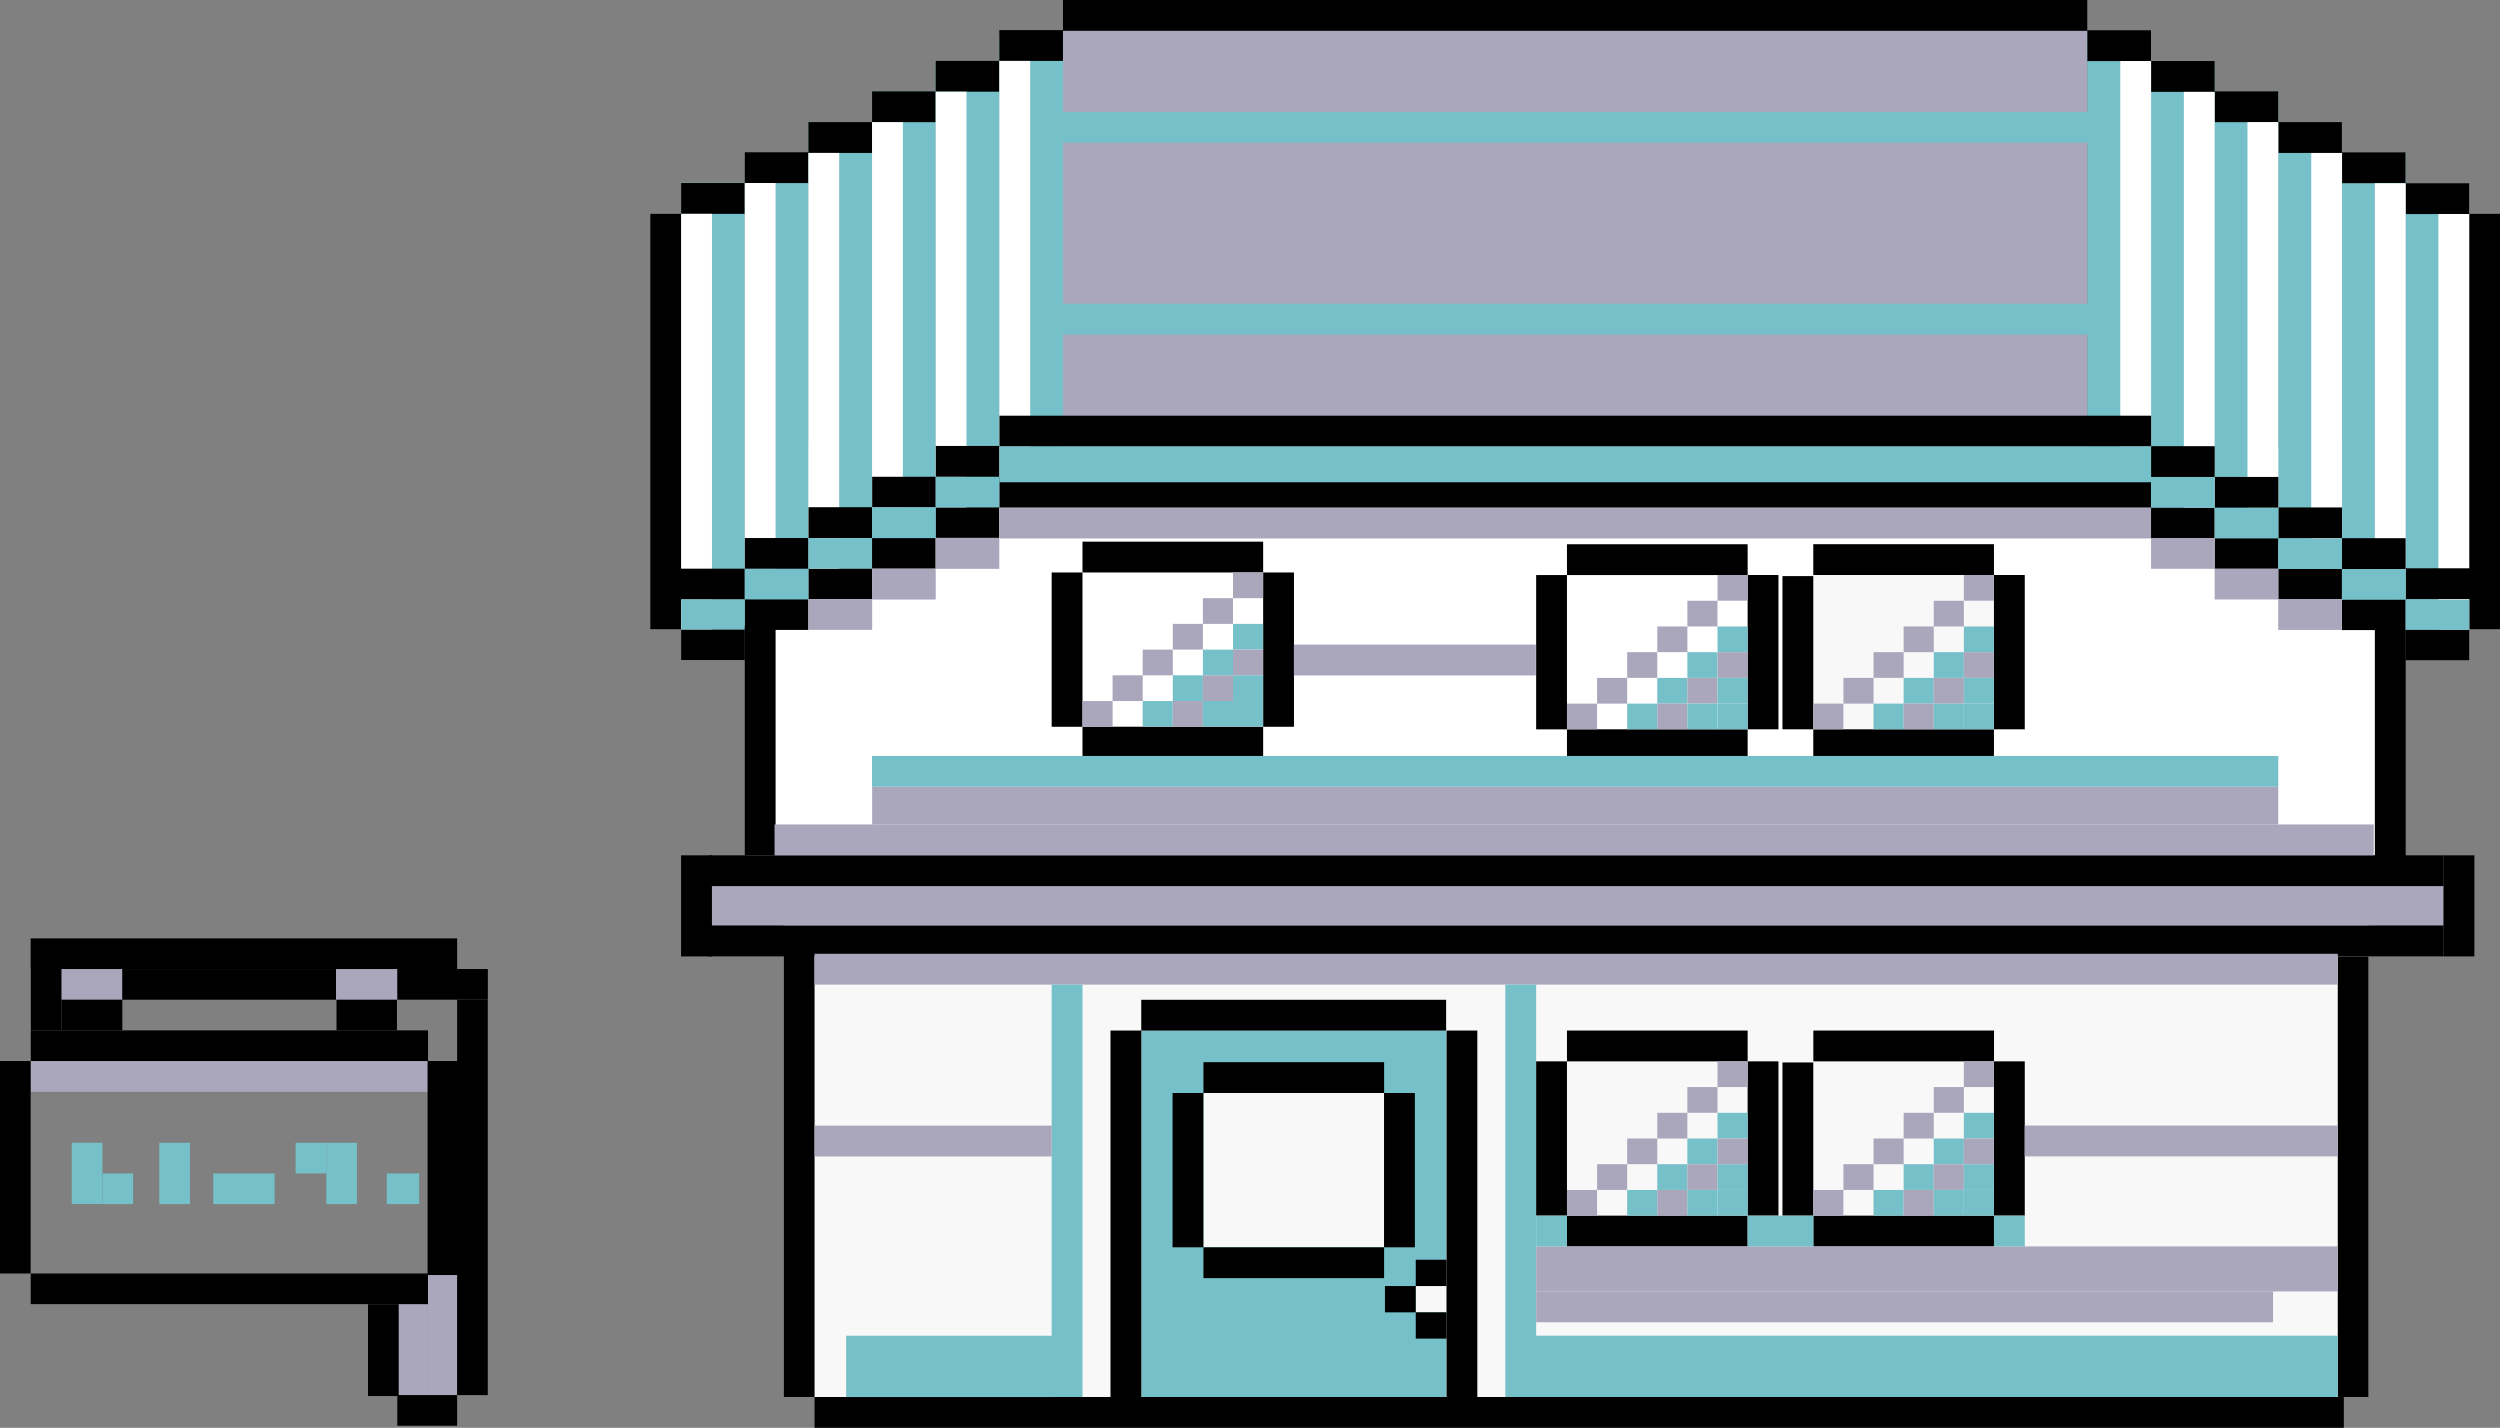 <svg id="Layer_1" data-name="Layer 1" xmlns="http://www.w3.org/2000/svg" viewBox="0 0 454.3 259.46"><rect x="0" y="0" width="454.3" height="259.46" fill="#808080" stroke="none"/><defs><style>.cls-1{fill:#f8f8f8;}.cls-2{fill:#aaa6bc;}.cls-3{fill:#fff;}.cls-4{fill:#75c0c9;}</style></defs><rect class="cls-1" x="142.43" y="165.82" width="288" height="88.04"/><rect class="cls-2" x="128.81" y="155.42" width="315.23" height="12.78"/><rect class="cls-3" x="136.46" y="81.14" width="299.56" height="74.28"/><rect class="cls-2" x="193.16" width="186.15" height="81.14"/><rect class="cls-4" x="181.62" y="6.51" width="11.56" height="81.14"/><rect class="cls-4" x="170.03" y="11.07" width="11.56" height="81.14"/><rect class="cls-4" x="158.47" y="16.6" width="11.56" height="81.14"/><rect class="cls-4" x="146.9" y="22.23" width="11.56" height="81.14"/><rect class="cls-4" x="135.36" y="27.78" width="11.56" height="81.14"/><rect class="cls-4" x="123.78" y="33.2" width="11.56" height="81.14"/><rect class="cls-4" x="379.32" y="6.51" width="11.56" height="81.14"/><rect class="cls-4" x="390.88" y="11.13" width="11.56" height="81.14"/><rect class="cls-4" x="402.45" y="16.66" width="11.56" height="81.14"/><rect class="cls-4" x="414" y="22.26" width="11.56" height="81.14"/><rect class="cls-4" x="425.59" y="27.8" width="11.56" height="81.14"/><rect class="cls-4" x="437.14" y="33.36" width="11.56" height="81.14"/><rect class="cls-3" x="196.71" y="104.03" width="32.83" height="28.04"/><rect class="cls-1" x="329.51" y="104.49" width="32.83" height="28.04"/><rect x="229.54" y="104.03" width="5.6" height="28.04"/><rect x="210.32" y="118.45" width="5.6" height="32.83" transform="translate(347.99 -78.26) rotate(90)"/><rect x="210.32" y="84.82" width="5.6" height="32.83" transform="translate(111.89 314.35) rotate(-90)"/><rect x="191.11" y="104.03" width="5.6" height="28.04" transform="translate(387.82 236.1) rotate(180)"/><rect class="cls-3" x="284.75" y="104.49" width="32.83" height="28.04"/><rect x="317.58" y="104.49" width="5.6" height="28.04"/><rect x="298.36" y="118.92" width="5.6" height="32.83" transform="translate(436.5 -165.83) rotate(90)"/><rect x="298.36" y="85.28" width="5.6" height="32.83" transform="translate(199.47 402.86) rotate(-90)"/><rect x="279.15" y="104.49" width="5.6" height="28.04" transform="translate(563.9 237.03) rotate(180)"/><rect x="362.34" y="104.49" width="5.6" height="28.04"/><rect x="343.13" y="118.92" width="5.6" height="32.83" transform="translate(481.26 -210.6) rotate(90)"/><rect x="343.13" y="85.28" width="5.6" height="32.83" transform="translate(244.23 447.62) rotate(-90)"/><rect x="323.92" y="104.7" width="5.6" height="27.84" transform="translate(653.43 237.23) rotate(180)"/><rect x="283.44" y="-15.17" width="5.6" height="209.28" transform="translate(196.77 375.71) rotate(-90)"/><rect x="173.02" y="89.16" width="5.6" height="11.56" transform="translate(80.87 270.76) rotate(-90)"/><rect x="161.45" y="94.76" width="5.6" height="11.56" transform="translate(63.71 264.79) rotate(-90)"/><rect x="149.89" y="100.29" width="5.6" height="11.56" transform="translate(46.62 258.76) rotate(-90)"/><rect x="138.32" y="105.88" width="5.6" height="11.56" transform="translate(29.46 252.79) rotate(-90)"/><rect x="126.76" y="111.36" width="5.6" height="11.56" transform="translate(12.42 246.7) rotate(-90)"/><rect x="393.87" y="89.19" width="5.6" height="11.56" transform="translate(301.69 491.64) rotate(-90)"/><rect x="405.43" y="94.79" width="5.6" height="11.56" transform="translate(307.66 508.8) rotate(-90)"/><rect x="417" y="100.32" width="5.6" height="11.56" transform="translate(313.69 525.9) rotate(-90)"/><rect x="428.56" y="105.92" width="5.6" height="11.56" transform="translate(319.66 543.06) rotate(-90)"/><rect x="440.12" y="111.39" width="5.6" height="11.56" transform="translate(325.75 560.09) rotate(-90)"/><rect x="283.44" y="-90.28" width="5.6" height="186.15" transform="translate(283.44 289.04) rotate(-90)"/><rect x="184.58" y="2.49" width="5.6" height="11.56" transform="translate(179.11 195.65) rotate(-90)"/><rect x="173.02" y="8.08" width="5.6" height="11.56" transform="translate(161.95 189.68) rotate(-90)"/><rect x="161.45" y="13.62" width="5.6" height="11.56" transform="translate(144.85 183.65) rotate(-90)"/><rect x="149.89" y="19.21" width="5.6" height="11.56" transform="translate(127.69 177.68) rotate(-90)"/><rect x="138.32" y="24.68" width="5.6" height="11.56" transform="translate(110.66 171.59) rotate(-90)"/><rect x="126.76" y="30.28" width="5.6" height="11.56" transform="translate(93.5 165.62) rotate(-90)"/><rect x="393.87" y="8.11" width="5.6" height="11.56" transform="translate(382.77 410.56) rotate(-90)"/><rect x="405.43" y="13.61" width="5.6" height="11.56" transform="translate(388.83 427.63) rotate(-90)"/><rect x="417" y="19.21" width="5.6" height="11.56" transform="translate(394.8 444.79) rotate(-90)"/><rect x="428.56" y="24.71" width="5.6" height="11.56" transform="translate(400.86 461.85) rotate(-90)"/><rect x="440.12" y="30.31" width="5.6" height="11.56" transform="translate(406.83 479.02) rotate(-90)"/><rect x="382.3" y="2.52" width="5.6" height="11.56" transform="translate(376.8 393.4) rotate(-90)"/><rect x="118.18" y="38.86" width="5.6" height="75.48" transform="translate(241.96 153.2) rotate(180)"/><rect x="448.7" y="38.86" width="5.6" height="75.48" transform="translate(903.01 153.2) rotate(180)"/><rect class="cls-3" x="181.6" y="11.07" width="5.6" height="75.61"/><rect class="cls-3" x="170.03" y="16.66" width="5.6" height="75.54"/><rect class="cls-3" x="158.47" y="22.2" width="5.6" height="75.54"/><rect class="cls-3" x="146.9" y="27.79" width="5.6" height="75.54"/><rect class="cls-3" x="135.34" y="33.26" width="5.6" height="75.54"/><rect class="cls-3" x="123.78" y="38.86" width="5.6" height="75.51"/><rect class="cls-3" x="385.31" y="11.1" width="5.6" height="75.61" transform="translate(776.21 97.8) rotate(-180)"/><rect class="cls-3" x="396.85" y="16.69" width="5.6" height="75.54" transform="translate(799.3 108.93) rotate(-180)"/><rect class="cls-3" x="408.42" y="22.2" width="5.6" height="75.54" transform="translate(822.43 119.93) rotate(-180)"/><rect class="cls-3" x="420" y="27.79" width="5.6" height="75.54" transform="translate(845.6 131.13) rotate(-180)"/><rect class="cls-3" x="431.57" y="33.29" width="5.6" height="75.54" transform="translate(868.73 142.13) rotate(-180)"/><rect class="cls-3" x="443.11" y="38.89" width="5.6" height="75.51" transform="translate(891.81 153.29) rotate(-180)"/><rect class="cls-4" x="283.49" y="-69.99" width="5.6" height="186.25" transform="translate(263.16 309.42) rotate(-90)"/><rect class="cls-4" x="283.49" y="-35.11" width="5.6" height="186.25" transform="translate(228.28 344.3) rotate(-90)"/><rect x="283.46" y="-26.3" width="5.6" height="209.28" transform="translate(207.92 364.6) rotate(-90)"/><rect x="173.04" y="78.06" width="5.6" height="11.56" transform="translate(91.99 259.68) rotate(-90)"/><rect x="161.47" y="83.66" width="5.6" height="11.56" transform="translate(74.83 253.71) rotate(-90)"/><rect x="149.91" y="89.19" width="5.6" height="11.56" transform="translate(57.73 247.68) rotate(-90)"/><rect x="138.34" y="94.79" width="5.6" height="11.56" transform="translate(40.57 241.71) rotate(-90)"/><rect x="126.69" y="100.27" width="5.6" height="11.74" transform="translate(23.34 235.63) rotate(-90)"/><rect x="393.88" y="78.09" width="5.6" height="11.56" transform="translate(312.81 480.56) rotate(-90)"/><rect x="405.45" y="83.69" width="5.6" height="11.56" transform="translate(318.77 497.72) rotate(-90)"/><rect x="417.01" y="89.22" width="5.6" height="11.56" transform="translate(324.81 514.82) rotate(-90)"/><rect x="428.58" y="94.82" width="5.6" height="11.56" transform="translate(330.77 531.98) rotate(-90)"/><rect x="440.97" y="99.46" width="5.6" height="13.23" transform="translate(337.7 549.84) rotate(-90)"/><rect class="cls-4" x="282.99" y="-20.25" width="6.51" height="209.28" transform="translate(201.85 370.63) rotate(-90)"/><rect class="cls-4" x="393.88" y="83.69" width="5.6" height="11.56" transform="translate(307.21 486.15) rotate(-90)"/><rect class="cls-4" x="405.46" y="89.27" width="5.56" height="11.56" transform="translate(313.19 503.3) rotate(-90)"/><rect class="cls-4" x="417.5" y="95.32" width="4.59" height="11.56" transform="translate(318.69 520.89) rotate(-90)"/><rect class="cls-4" x="417.03" y="94.83" width="5.56" height="11.56" transform="translate(319.2 520.42) rotate(-90)"/><rect class="cls-4" x="428.59" y="100.4" width="5.57" height="11.56" transform="translate(325.19 537.56) rotate(-90)"/><rect class="cls-4" x="440.18" y="105.94" width="5.49" height="11.56" transform="translate(331.21 554.64) rotate(-90)"/><rect class="cls-4" x="173.04" y="83.66" width="5.54" height="11.56" transform="translate(86.36 265.25) rotate(-90)"/><rect class="cls-4" x="161.42" y="89.18" width="5.64" height="11.56" transform="translate(69.28 259.21) rotate(-90)"/><rect class="cls-4" x="149.9" y="94.78" width="5.56" height="11.56" transform="translate(52.12 253.24) rotate(-90)"/><rect class="cls-4" x="138.34" y="100.36" width="5.55" height="11.56" transform="translate(34.97 247.26) rotate(-90)"/><rect class="cls-4" x="126.82" y="105.88" width="5.49" height="11.56" transform="translate(17.9 241.23) rotate(-90)"/><rect x="283.63" y="0.61" width="5.6" height="315.23" transform="translate(128.21 444.65) rotate(-90)"/><rect x="283.56" y="13.31" width="5.6" height="315.37" transform="translate(115.36 457.35) rotate(-90)"/><rect x="123.78" y="155.42" width="5.6" height="18.37" transform="translate(253.15 329.22) rotate(180)"/><rect x="135.34" y="113.7" width="5.6" height="41.73" transform="translate(276.28 269.12) rotate(180)"/><rect x="431.57" y="114.47" width="5.6" height="41.73" transform="translate(868.73 270.67) rotate(180)"/><rect x="142.43" y="173.33" width="5.6" height="80.53" transform="translate(290.45 427.19) rotate(180)"/><rect x="284.18" y="117.71" width="5.6" height="277.9" transform="translate(30.31 543.64) rotate(-90)"/><rect x="444.04" y="155.42" width="5.6" height="18.37" transform="translate(893.68 329.22) rotate(180)"/><rect x="424.83" y="173.8" width="5.6" height="80.07" transform="translate(855.25 427.66) rotate(180)"/><rect class="cls-4" x="207.4" y="187.27" width="55.4" height="66.59"/><rect class="cls-1" x="218.68" y="198.62" width="32.83" height="28.04"/><rect x="251.51" y="198.62" width="5.6" height="28.04"/><rect x="232.3" y="213.04" width="5.6" height="32.83" transform="translate(464.56 -5.64) rotate(90)"/><rect x="232.3" y="179.41" width="5.6" height="32.83" transform="translate(39.28 430.92) rotate(-90)"/><rect x="213.09" y="198.62" width="5.6" height="28.04" transform="translate(431.77 425.28) rotate(180)"/><rect class="cls-1" x="257.27" y="233.7" width="5.6" height="4.78"/><rect x="257.27" y="228.92" width="5.6" height="4.78"/><rect x="251.67" y="233.7" width="5.6" height="4.78"/><rect x="257.27" y="238.47" width="5.6" height="4.78"/><rect x="262.86" y="187.27" width="5.6" height="66.59"/><rect x="201.8" y="187.27" width="5.6" height="66.59"/><rect x="232.3" y="156.78" width="5.6" height="55.4" transform="translate(419.57 -50.62) rotate(90)"/><rect class="cls-2" x="283.63" y="37.72" width="5.6" height="276.81" transform="translate(110.3 462.55) rotate(-90)"/><rect class="cls-4" x="191.11" y="178.93" width="5.6" height="74.94" transform="translate(387.82 432.79) rotate(180)"/><rect class="cls-4" x="273.56" y="178.93" width="5.6" height="74.94" transform="translate(552.71 432.79) rotate(180)"/><rect class="cls-4" x="167.07" y="229.4" width="11.14" height="37.77" transform="translate(-75.64 420.94) rotate(-90)"/><rect class="cls-4" x="346.14" y="175.17" width="11.14" height="146.24" transform="translate(103.42 600) rotate(-90)"/><rect class="cls-1" x="329.51" y="192.87" width="32.83" height="28.04"/><rect class="cls-1" x="284.75" y="192.87" width="32.83" height="28.04"/><rect x="317.58" y="192.87" width="5.6" height="28.04"/><rect x="298.36" y="207.29" width="5.6" height="32.83" transform="translate(524.87 -77.45) rotate(90)"/><rect x="298.36" y="173.66" width="5.6" height="32.83" transform="translate(111.09 491.23) rotate(-90)"/><rect x="279.15" y="192.87" width="5.6" height="28.04" transform="translate(563.9 413.78) rotate(180)"/><rect x="362.34" y="192.87" width="5.6" height="28.04"/><rect x="343.13" y="207.29" width="5.6" height="32.83" transform="translate(569.64 -122.22) rotate(90)"/><rect x="343.13" y="173.66" width="5.6" height="32.83" transform="translate(155.86 536) rotate(-90)"/><rect x="323.92" y="193.07" width="5.6" height="27.84" transform="translate(653.43 413.98) rotate(180)"/><rect class="cls-2" x="284.75" y="216.24" width="5.47" height="4.67"/><rect class="cls-2" x="290.22" y="211.56" width="5.47" height="4.67"/><rect class="cls-2" x="295.69" y="206.89" width="5.47" height="4.67"/><rect class="cls-2" x="301.16" y="202.22" width="5.47" height="4.67"/><rect class="cls-2" x="306.63" y="197.54" width="5.47" height="4.67"/><rect class="cls-2" x="312.11" y="192.87" width="5.47" height="4.67"/><rect class="cls-4" x="295.69" y="216.24" width="5.47" height="4.67"/><rect class="cls-4" x="301.16" y="211.56" width="5.47" height="4.67"/><rect class="cls-4" x="306.63" y="206.89" width="5.47" height="4.67"/><rect class="cls-4" x="312.11" y="202.22" width="5.47" height="4.67"/><rect class="cls-2" x="301.16" y="216.24" width="5.47" height="4.67"/><rect class="cls-2" x="306.63" y="211.56" width="5.47" height="4.67"/><rect class="cls-2" x="312.11" y="206.89" width="5.47" height="4.67"/><rect class="cls-4" x="312.11" y="216.24" width="5.47" height="4.67"/><rect class="cls-4" x="306.63" y="216.24" width="5.47" height="4.67"/><rect class="cls-4" x="312.11" y="211.56" width="5.47" height="4.67"/><rect class="cls-2" x="329.51" y="216.24" width="5.47" height="4.67"/><rect class="cls-2" x="334.99" y="211.56" width="5.47" height="4.67"/><rect class="cls-2" x="340.46" y="206.89" width="5.47" height="4.67"/><rect class="cls-2" x="345.93" y="202.22" width="5.47" height="4.67"/><rect class="cls-2" x="351.4" y="197.54" width="5.47" height="4.67"/><rect class="cls-2" x="356.87" y="192.87" width="5.47" height="4.67"/><rect class="cls-4" x="340.46" y="216.24" width="5.47" height="4.67"/><rect class="cls-4" x="345.93" y="211.56" width="5.47" height="4.67"/><rect class="cls-4" x="351.4" y="206.89" width="5.47" height="4.67"/><rect class="cls-4" x="356.87" y="202.22" width="5.47" height="4.67"/><rect class="cls-2" x="345.93" y="216.24" width="5.47" height="4.67"/><rect class="cls-2" x="351.4" y="211.56" width="5.47" height="4.67"/><rect class="cls-2" x="356.87" y="206.89" width="5.47" height="4.67"/><rect class="cls-4" x="356.87" y="216.24" width="5.47" height="4.67"/><rect class="cls-4" x="351.4" y="216.24" width="5.47" height="4.67"/><rect class="cls-4" x="356.87" y="211.56" width="5.47" height="4.67"/><rect class="cls-2" x="284.75" y="127.86" width="5.47" height="4.67"/><rect class="cls-2" x="290.22" y="123.19" width="5.47" height="4.67"/><rect class="cls-2" x="295.69" y="118.51" width="5.47" height="4.67"/><rect class="cls-2" x="301.16" y="113.84" width="5.47" height="4.67"/><rect class="cls-2" x="306.63" y="109.17" width="5.47" height="4.67"/><rect class="cls-2" x="312.11" y="104.49" width="5.47" height="4.67"/><rect class="cls-4" x="295.69" y="127.86" width="5.47" height="4.67"/><rect class="cls-4" x="301.16" y="123.19" width="5.47" height="4.67"/><rect class="cls-4" x="306.63" y="118.51" width="5.47" height="4.67"/><rect class="cls-4" x="312.11" y="113.84" width="5.47" height="4.67"/><rect class="cls-2" x="301.16" y="127.86" width="5.47" height="4.67"/><rect class="cls-2" x="306.63" y="123.19" width="5.47" height="4.67"/><rect class="cls-2" x="312.11" y="118.51" width="5.47" height="4.67"/><rect class="cls-4" x="312.11" y="127.86" width="5.47" height="4.67"/><rect class="cls-4" x="306.63" y="127.86" width="5.47" height="4.67"/><rect class="cls-4" x="312.11" y="123.19" width="5.47" height="4.67"/><rect class="cls-2" x="329.51" y="127.86" width="5.47" height="4.67"/><rect class="cls-2" x="334.99" y="123.19" width="5.47" height="4.67"/><rect class="cls-2" x="340.46" y="118.51" width="5.47" height="4.67"/><rect class="cls-2" x="345.93" y="113.84" width="5.47" height="4.67"/><rect class="cls-2" x="351.4" y="109.17" width="5.47" height="4.67"/><rect class="cls-2" x="356.87" y="104.49" width="5.47" height="4.67"/><rect class="cls-4" x="340.46" y="127.86" width="5.47" height="4.67"/><rect class="cls-4" x="345.93" y="123.19" width="5.47" height="4.67"/><rect class="cls-4" x="351.4" y="118.51" width="5.47" height="4.67"/><rect class="cls-4" x="356.87" y="113.84" width="5.47" height="4.67"/><rect class="cls-2" x="345.93" y="127.86" width="5.47" height="4.67"/><rect class="cls-2" x="351.4" y="123.19" width="5.47" height="4.67"/><rect class="cls-2" x="356.87" y="118.51" width="5.47" height="4.67"/><rect class="cls-4" x="356.87" y="127.86" width="5.47" height="4.67"/><rect class="cls-4" x="351.4" y="127.86" width="5.47" height="4.67"/><rect class="cls-4" x="356.87" y="123.19" width="5.47" height="4.67"/><rect class="cls-2" x="196.71" y="127.39" width="5.47" height="4.67"/><rect class="cls-2" x="202.18" y="122.72" width="5.47" height="4.67"/><rect class="cls-2" x="207.65" y="118.05" width="5.47" height="4.67"/><rect class="cls-2" x="213.12" y="113.37" width="5.47" height="4.67"/><rect class="cls-2" x="218.59" y="108.7" width="5.47" height="4.67"/><rect class="cls-2" x="224.06" y="104.03" width="5.47" height="4.67"/><rect class="cls-4" x="207.65" y="127.39" width="5.47" height="4.67"/><rect class="cls-4" x="213.12" y="122.72" width="5.47" height="4.67"/><rect class="cls-4" x="218.59" y="118.05" width="5.47" height="4.67"/><rect class="cls-4" x="224.06" y="113.37" width="5.47" height="4.67"/><rect class="cls-2" x="213.12" y="127.39" width="5.47" height="4.67"/><rect class="cls-2" x="218.59" y="122.72" width="5.47" height="4.67"/><rect class="cls-2" x="224.06" y="118.05" width="5.47" height="4.67"/><rect class="cls-4" x="224.06" y="127.39" width="5.47" height="4.67"/><rect class="cls-4" x="218.59" y="127.39" width="5.47" height="4.67"/><rect class="cls-4" x="224.06" y="122.72" width="5.47" height="4.67"/><rect class="cls-2" x="347.9" y="157.75" width="8.18" height="145.68" transform="translate(121.4 582.58) rotate(-90)"/><rect class="cls-4" x="279.15" y="220.91" width="5.6" height="5.6"/><rect class="cls-2" x="343.31" y="170.52" width="5.6" height="133.91" transform="translate(108.63 583.59) rotate(-90)"/><rect class="cls-4" x="317.58" y="220.91" width="11.94" height="5.6"/><rect class="cls-4" x="362.34" y="220.91" width="5.6" height="5.6"/><rect class="cls-2" x="393.59" y="178.9" width="5.6" height="56.89" transform="translate(189.03 603.73) rotate(-90)"/><rect class="cls-2" x="166.77" y="185.81" width="5.6" height="43.09" transform="translate(-37.78 376.92) rotate(-90)"/><rect class="cls-2" x="282.82" y="18.64" width="6.85" height="255.52" transform="translate(139.85 432.65) rotate(-90)"/><rect class="cls-4" x="283.44" y="12.4" width="5.6" height="255.55" transform="translate(146.06 426.41) rotate(-90)"/><rect class="cls-2" x="283.26" y="7.32" width="5.6" height="290.61" transform="translate(133.43 438.68) rotate(-90)"/><rect class="cls-2" x="254.32" y="97.95" width="5.6" height="43.97" transform="translate(137.18 377.06) rotate(-90)"/><rect class="cls-2" x="283.45" y="-9.58" width="5.6" height="209.27" transform="translate(191.2 381.3) rotate(-90)"/><rect class="cls-2" x="173.01" y="94.78" width="5.6" height="11.57" transform="translate(75.24 276.38) rotate(-90)"/><rect class="cls-2" x="161.45" y="100.36" width="5.6" height="11.57" transform="translate(58.11 270.4) rotate(-90)"/><rect class="cls-2" x="149.91" y="105.88" width="5.6" height="11.57" transform="translate(41.04 264.37) rotate(-90)"/><rect class="cls-2" x="393.88" y="94.78" width="5.6" height="11.57" transform="translate(296.11 497.24) rotate(-90)"/><rect class="cls-2" x="405.44" y="100.36" width="5.6" height="11.57" transform="translate(302.09 514.38) rotate(-90)"/><rect class="cls-2" x="416.98" y="105.88" width="5.6" height="11.57" transform="translate(308.12 531.45) rotate(-90)"/><rect class="cls-2" x="5.57" y="192.81" width="72.19" height="5.6"/><rect class="cls-2" x="77.76" y="231.42" width="5.32" height="22.1"/><rect class="cls-2" x="72.44" y="236.83" width="5.32" height="16.69"/><rect class="cls-2" x="63.85" y="173.31" width="5.57" height="11.14" transform="translate(245.51 112.25) rotate(90)"/><rect class="cls-2" x="13.87" y="173.31" width="5.57" height="11.14" transform="translate(195.53 162.22) rotate(90)"/><rect x="41.54" y="134.56" width="5.57" height="77.5" transform="translate(217.63 128.98) rotate(90)"/><rect x="38.86" y="159.46" width="5.57" height="38.84" transform="translate(220.52 137.24) rotate(90)"/><rect x="77.64" y="170.66" width="5.57" height="16.45" transform="translate(259.31 98.45) rotate(90)"/><rect x="83.08" y="181.67" width="5.57" height="71.86" transform="translate(171.72 435.19) rotate(180)"/><rect x="77.7" y="192.81" width="5.57" height="38.89" transform="translate(160.97 424.51) rotate(180)"/><rect x="74.85" y="250.88" width="5.57" height="10.87" transform="translate(333.95 178.67) rotate(90)"/><rect x="66.87" y="237" width="5.57" height="16.69" transform="translate(139.31 490.69) rotate(180)"/><rect x="38.88" y="198.11" width="5.57" height="72.19" transform="translate(275.88 192.54) rotate(90)"/><rect y="192.81" width="5.57" height="38.61" transform="translate(5.57 424.23) rotate(180)"/><rect x="38.9" y="153.93" width="5.57" height="72.19" transform="translate(231.71 148.34) rotate(90)"/><rect x="13.91" y="178.92" width="5.57" height="11.06" transform="translate(201.15 167.76) rotate(90)"/><rect x="63.85" y="178.96" width="5.57" height="10.98" transform="translate(251.09 117.82) rotate(90)"/><rect x="5.59" y="176.09" width="5.57" height="11.15" transform="translate(16.76 363.33) rotate(180)"/><rect class="cls-4" x="13.05" y="207.67" width="5.57" height="11.14" transform="translate(31.66 426.47) rotate(180)"/><rect class="cls-4" x="18.62" y="213.24" width="5.57" height="5.57" transform="translate(-194.62 237.43) rotate(-90)"/><rect class="cls-4" x="28.95" y="207.67" width="5.57" height="11.14"/><rect class="cls-4" x="41.54" y="210.45" width="5.57" height="11.14" transform="translate(260.35 171.7) rotate(90)"/><rect class="cls-4" x="59.29" y="207.67" width="5.57" height="11.14"/><rect class="cls-4" x="53.72" y="207.67" width="5.57" height="5.57" transform="translate(266.96 153.95) rotate(90)"/><rect class="cls-4" x="70.46" y="213.08" width="5.57" height="5.89" transform="translate(289.26 142.78) rotate(90)"/></svg>